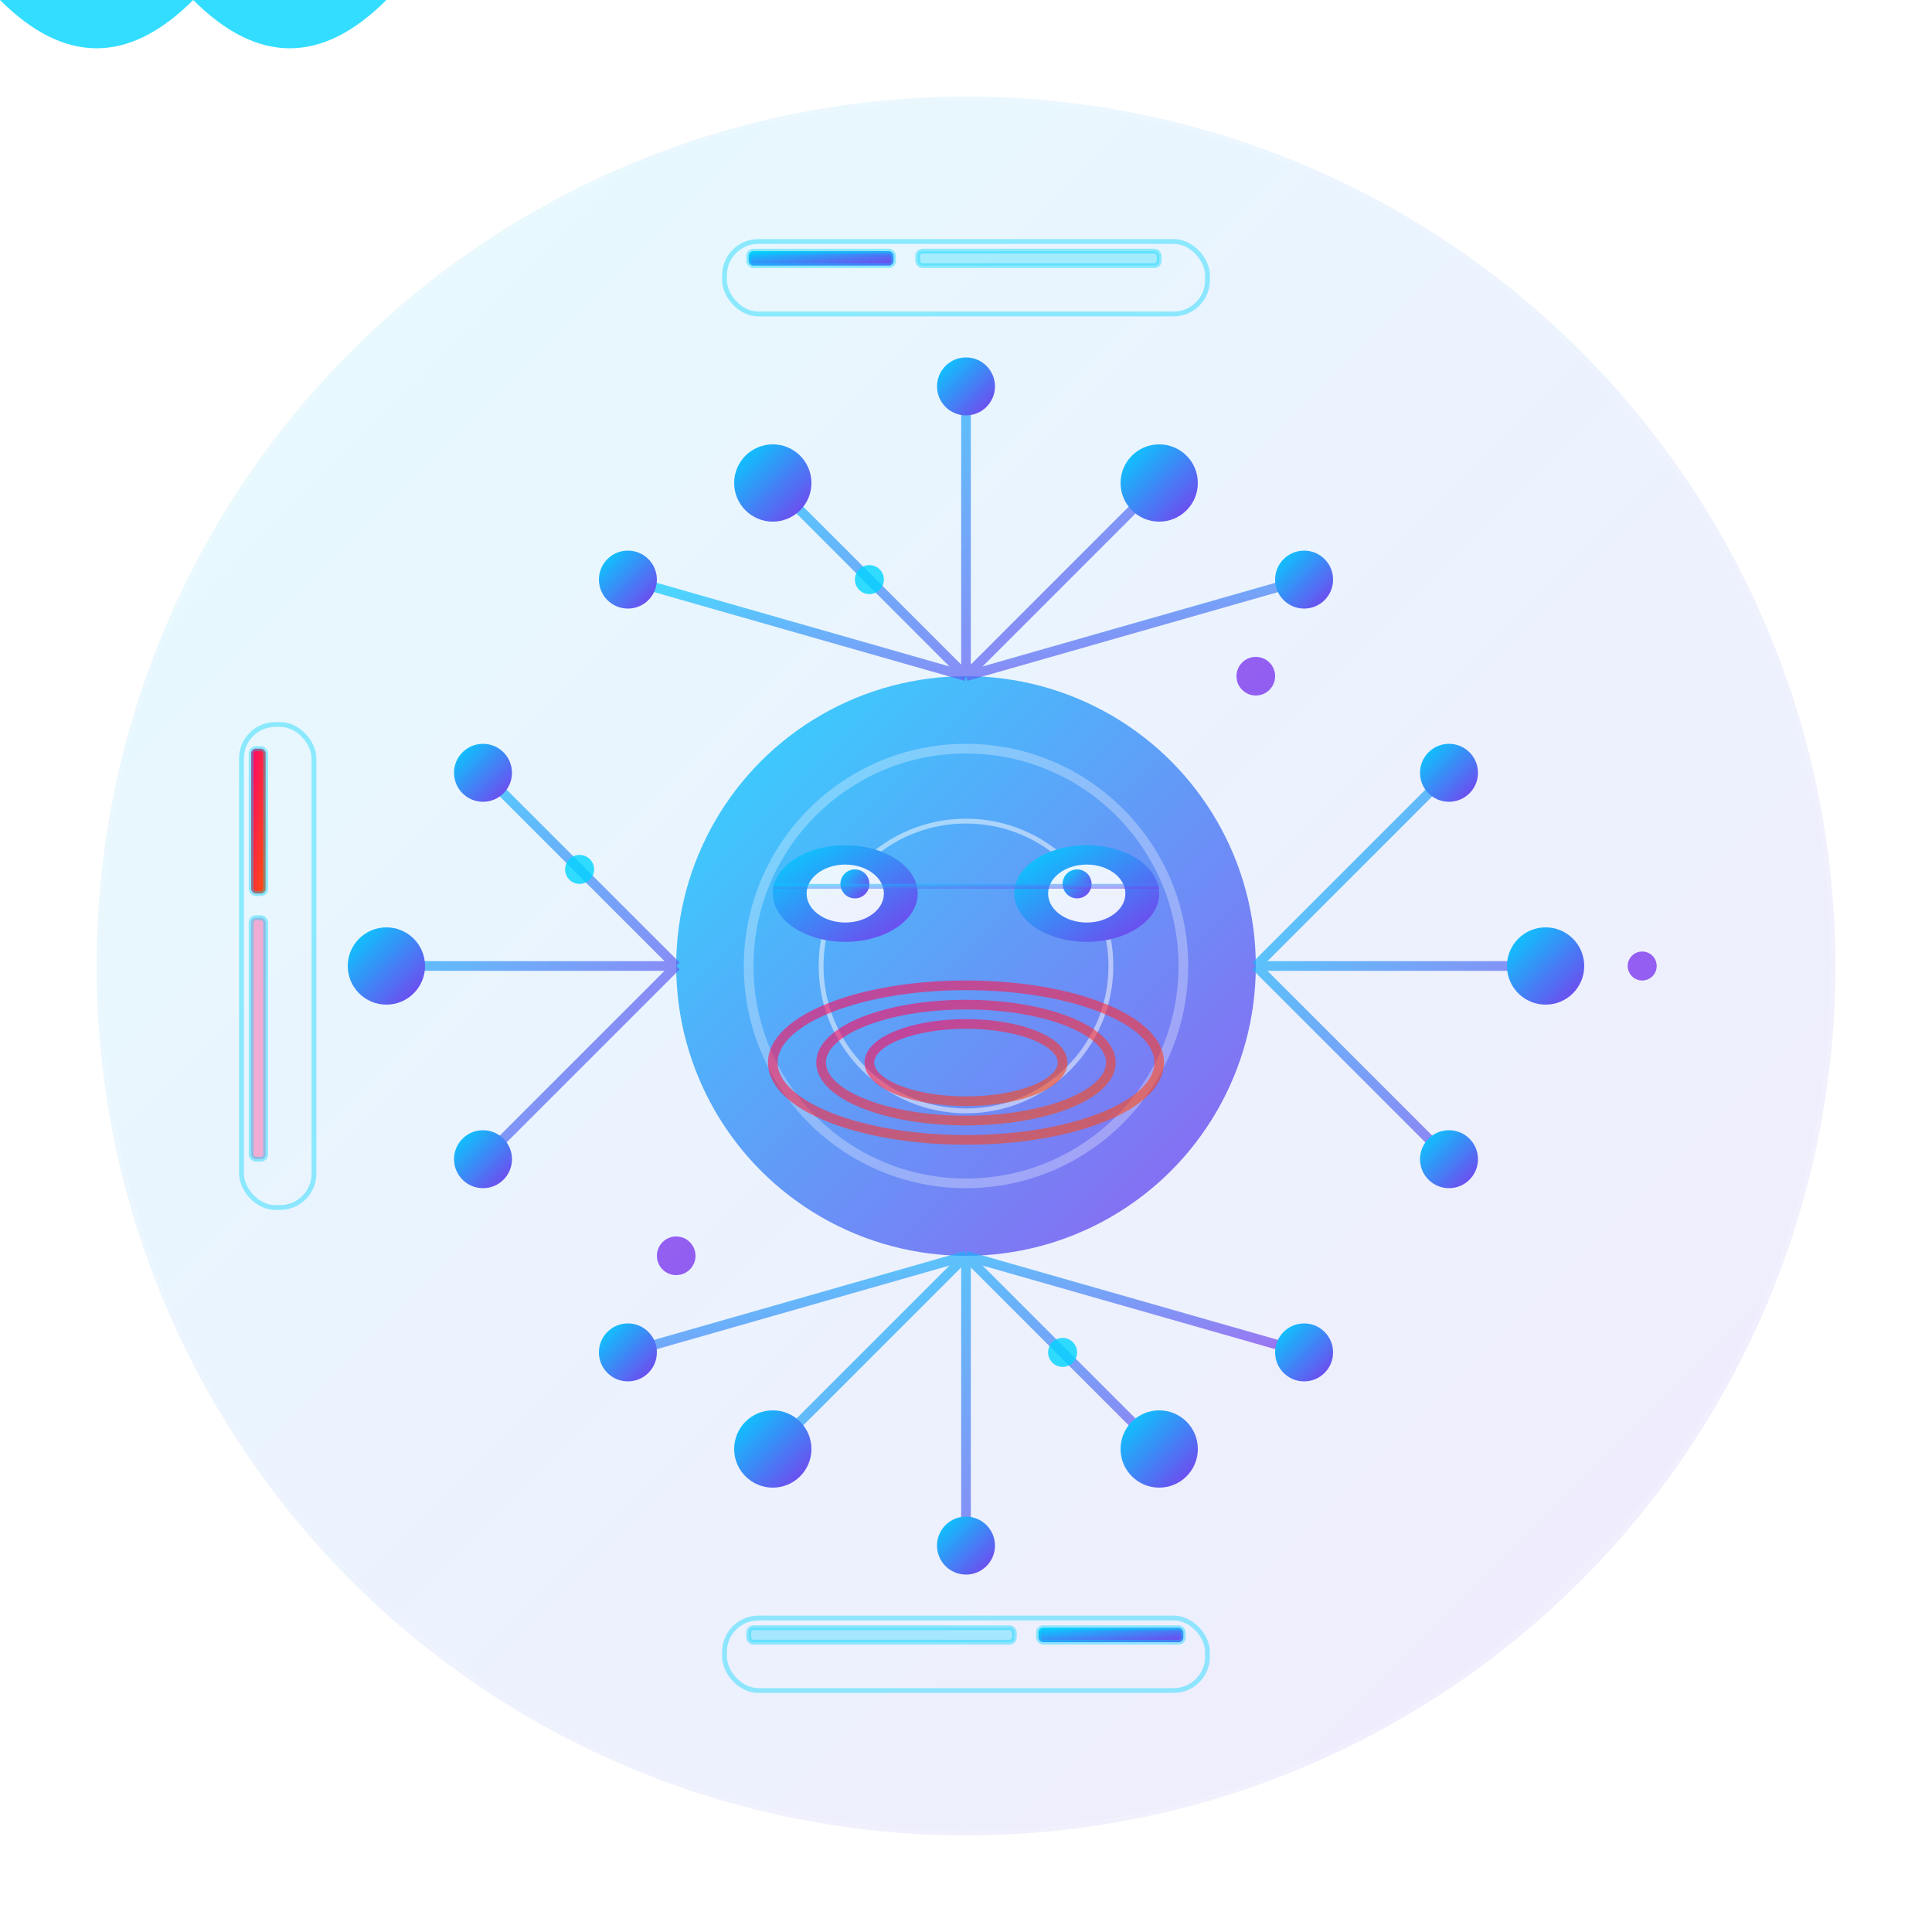 <svg width="400" height="400" viewBox="0 0 400 400" fill="none" xmlns="http://www.w3.org/2000/svg">
  <!-- Background Circle with Gradient -->
  <defs>
    <linearGradient id="bgGradient" x1="0%" y1="0%" x2="100%" y2="100%">
      <stop offset="0%" style="stop-color:#00d4ff;stop-opacity:0.1" />
      <stop offset="100%" style="stop-color:#7c3aed;stop-opacity:0.1" />
    </linearGradient>
    
    <linearGradient id="primaryGradient" x1="0%" y1="0%" x2="100%" y2="100%">
      <stop offset="0%" style="stop-color:#00d4ff" />
      <stop offset="100%" style="stop-color:#7c3aed" />
    </linearGradient>
    
    <linearGradient id="secondaryGradient" x1="0%" y1="0%" x2="100%" y2="100%">
      <stop offset="0%" style="stop-color:#ff006e" />
      <stop offset="100%" style="stop-color:#fb5607" />
    </linearGradient>
    
    <filter id="glow">
      <feGaussianBlur stdDeviation="4" result="coloredBlur"/>
      <feMerge> 
        <feMergeNode in="coloredBlur"/>
        <feMergeNode in="SourceGraphic"/>
      </feMerge>
    </filter>
    
    <filter id="shadow">
      <feDropShadow dx="0" dy="10" stdDeviation="10" flood-color="#000" flood-opacity="0.3"/>
    </filter>
  </defs>

  <!-- Background Circle -->
  <circle cx="200" cy="200" r="180" fill="url(#bgGradient)" stroke="rgba(255,255,255,0.1)" stroke-width="2"/>
  
  <!-- AI Core/Brain -->
  <g filter="url(#glow)">
    <!-- Central Core -->
    <circle cx="200" cy="200" r="60" fill="url(#primaryGradient)" opacity="0.8"/>
    <circle cx="200" cy="200" r="45" fill="none" stroke="rgba(255,255,255,0.3)" stroke-width="2"/>
    <circle cx="200" cy="200" r="30" fill="none" stroke="rgba(255,255,255,0.5)" stroke-width="1"/>
    
    <!-- Neural Network Lines -->
    <g stroke="url(#primaryGradient)" stroke-width="2" fill="none" opacity="0.7">
      <!-- Top connections -->
      <path d="M200 140 L240 100 M200 140 L160 100 M200 140 L200 80"/>
      <path d="M200 140 L270 120 M200 140 L130 120"/>
      
      <!-- Bottom connections -->
      <path d="M200 260 L240 300 M200 260 L160 300 M200 260 L200 320"/>
      <path d="M200 260 L270 280 M200 260 L130 280"/>
      
      <!-- Side connections -->
      <path d="M140 200 L80 200 M140 200 L100 160 M140 200 L100 240"/>
      <path d="M260 200 L320 200 M260 200 L300 160 M260 200 L300 240"/>
    </g>
  </g>
  
  <!-- Neural Nodes -->
  <g fill="url(#primaryGradient)" filter="url(#glow)">
    <!-- Top nodes -->
    <circle cx="240" cy="100" r="8"/>
    <circle cx="160" cy="100" r="8"/>
    <circle cx="200" cy="80" r="6"/>
    <circle cx="270" cy="120" r="6"/>
    <circle cx="130" cy="120" r="6"/>
    
    <!-- Bottom nodes -->
    <circle cx="240" cy="300" r="8"/>
    <circle cx="160" cy="300" r="8"/>
    <circle cx="200" cy="320" r="6"/>
    <circle cx="270" cy="280" r="6"/>
    <circle cx="130" cy="280" r="6"/>
    
    <!-- Side nodes -->
    <circle cx="80" cy="200" r="8"/>
    <circle cx="100" cy="160" r="6"/>
    <circle cx="100" cy="240" r="6"/>
    <circle cx="320" cy="200" r="8"/>
    <circle cx="300" cy="160" r="6"/>
    <circle cx="300" cy="240" r="6"/>
  </g>
  
  <!-- Data Flow Particles -->
  <g fill="rgba(0,212,255,0.8)">
    <circle cx="180" cy="120" r="3">
      <animateMotion dur="3s" repeatCount="indefinite">
        <path d="M0,0 Q20,-20 40,0 Q60,20 80,0"/>
      </animateMotion>
    </circle>
    <circle cx="220" cy="280" r="3">
      <animateMotion dur="4s" repeatCount="indefinite">
        <path d="M0,0 Q-20,20 -40,0 Q-60,-20 -80,0"/>
      </animateMotion>
    </circle>
    <circle cx="120" cy="180" r="3">
      <animateMotion dur="3.5s" repeatCount="indefinite">
        <path d="M0,0 Q20,20 40,0 Q60,-20 80,0"/>
      </animateMotion>
    </circle>
  </g>
  
  <!-- AI Eyes/Interface -->
  <g filter="url(#glow)">
    <!-- Left Eye -->
    <ellipse cx="175" cy="185" rx="15" ry="10" fill="url(#primaryGradient)"/>
    <ellipse cx="175" cy="185" rx="8" ry="6" fill="rgba(255,255,255,0.9)"/>
    <circle cx="177" cy="183" r="3" fill="url(#primaryGradient)"/>
    
    <!-- Right Eye -->
    <ellipse cx="225" cy="185" rx="15" ry="10" fill="url(#primaryGradient)"/>
    <ellipse cx="225" cy="185" rx="8" ry="6" fill="rgba(255,255,255,0.9)"/>
    <circle cx="223" cy="183" r="3" fill="url(#primaryGradient)"/>
    
    <!-- Scanning Lines -->
    <rect x="160" y="183" width="80" height="1" fill="url(#primaryGradient)" opacity="0.5">
      <animate attributeName="opacity" values="0.5;1;0.5" dur="2s" repeatCount="indefinite"/>
    </rect>
  </g>
  
  <!-- Voice/Sound Waves -->
  <g stroke="url(#secondaryGradient)" stroke-width="2" fill="none" opacity="0.6">
    <ellipse cx="200" cy="220" rx="20" ry="8">
      <animate attributeName="rx" values="20;30;20" dur="2s" repeatCount="indefinite"/>
      <animate attributeName="opacity" values="0.6;0.3;0.6" dur="2s" repeatCount="indefinite"/>
    </ellipse>
    <ellipse cx="200" cy="220" rx="30" ry="12">
      <animate attributeName="rx" values="30;40;30" dur="2s" repeatCount="indefinite" begin="0.5s"/>
      <animate attributeName="opacity" values="0.4;0.2;0.4" dur="2s" repeatCount="indefinite" begin="0.5s"/>
    </ellipse>
    <ellipse cx="200" cy="220" rx="40" ry="16">
      <animate attributeName="rx" values="40;50;40" dur="2s" repeatCount="indefinite" begin="1s"/>
      <animate attributeName="opacity" values="0.3;0.1;0.3" dur="2s" repeatCount="indefinite" begin="1s"/>
    </ellipse>
  </g>
  
  <!-- Orbiting Data Points -->
  <g fill="rgba(124,58,237,0.8)">
    <circle cx="260" cy="140" r="4">
      <animateTransform
        attributeName="transform"
        attributeType="XML"
        type="rotate"
        from="0 200 200"
        to="360 200 200"
        dur="8s"
        repeatCount="indefinite"/>
    </circle>
    <circle cx="140" cy="260" r="4">
      <animateTransform
        attributeName="transform"
        attributeType="XML"
        type="rotate"
        from="0 200 200"
        to="360 200 200"
        dur="10s"
        repeatCount="indefinite"/>
    </circle>
    <circle cx="340" cy="200" r="3">
      <animateTransform
        attributeName="transform"
        attributeType="XML"
        type="rotate"
        from="0 200 200"
        to="360 200 200"
        dur="12s"
        repeatCount="indefinite"/>
    </circle>
  </g>
  
  <!-- Holographic Interface Elements -->
  <g stroke="rgba(0,212,255,0.4)" stroke-width="1" fill="none">
    <!-- Top Interface -->
    <rect x="150" y="50" width="100" height="15" rx="7"/>
    <rect x="155" y="52" width="30" height="3" rx="1" fill="url(#primaryGradient)"/>
    <rect x="190" y="52" width="50" height="3" rx="1" fill="rgba(0,212,255,0.3)"/>
    
    <!-- Side Interface -->
    <rect x="50" y="150" width="15" height="100" rx="7"/>
    <rect x="52" y="155" width="3" height="30" rx="1" fill="url(#secondaryGradient)"/>
    <rect x="52" y="190" width="3" height="50" rx="1" fill="rgba(255,0,110,0.3)"/>
    
    <!-- Bottom Interface -->
    <rect x="150" y="335" width="100" height="15" rx="7"/>
    <rect x="215" y="337" width="30" height="3" rx="1" fill="url(#primaryGradient)"/>
    <rect x="155" y="337" width="55" height="3" rx="1" fill="rgba(0,212,255,0.3)"/>
  </g>
  
  <!-- Central Pulse Animation -->
  <circle cx="200" cy="200" r="70" fill="none" stroke="url(#primaryGradient)" stroke-width="2" opacity="0">
    <animate attributeName="r" values="60;90;60" dur="4s" repeatCount="indefinite"/>
    <animate attributeName="opacity" values="0;0.5;0" dur="4s" repeatCount="indefinite"/>
  </circle>
</svg>

